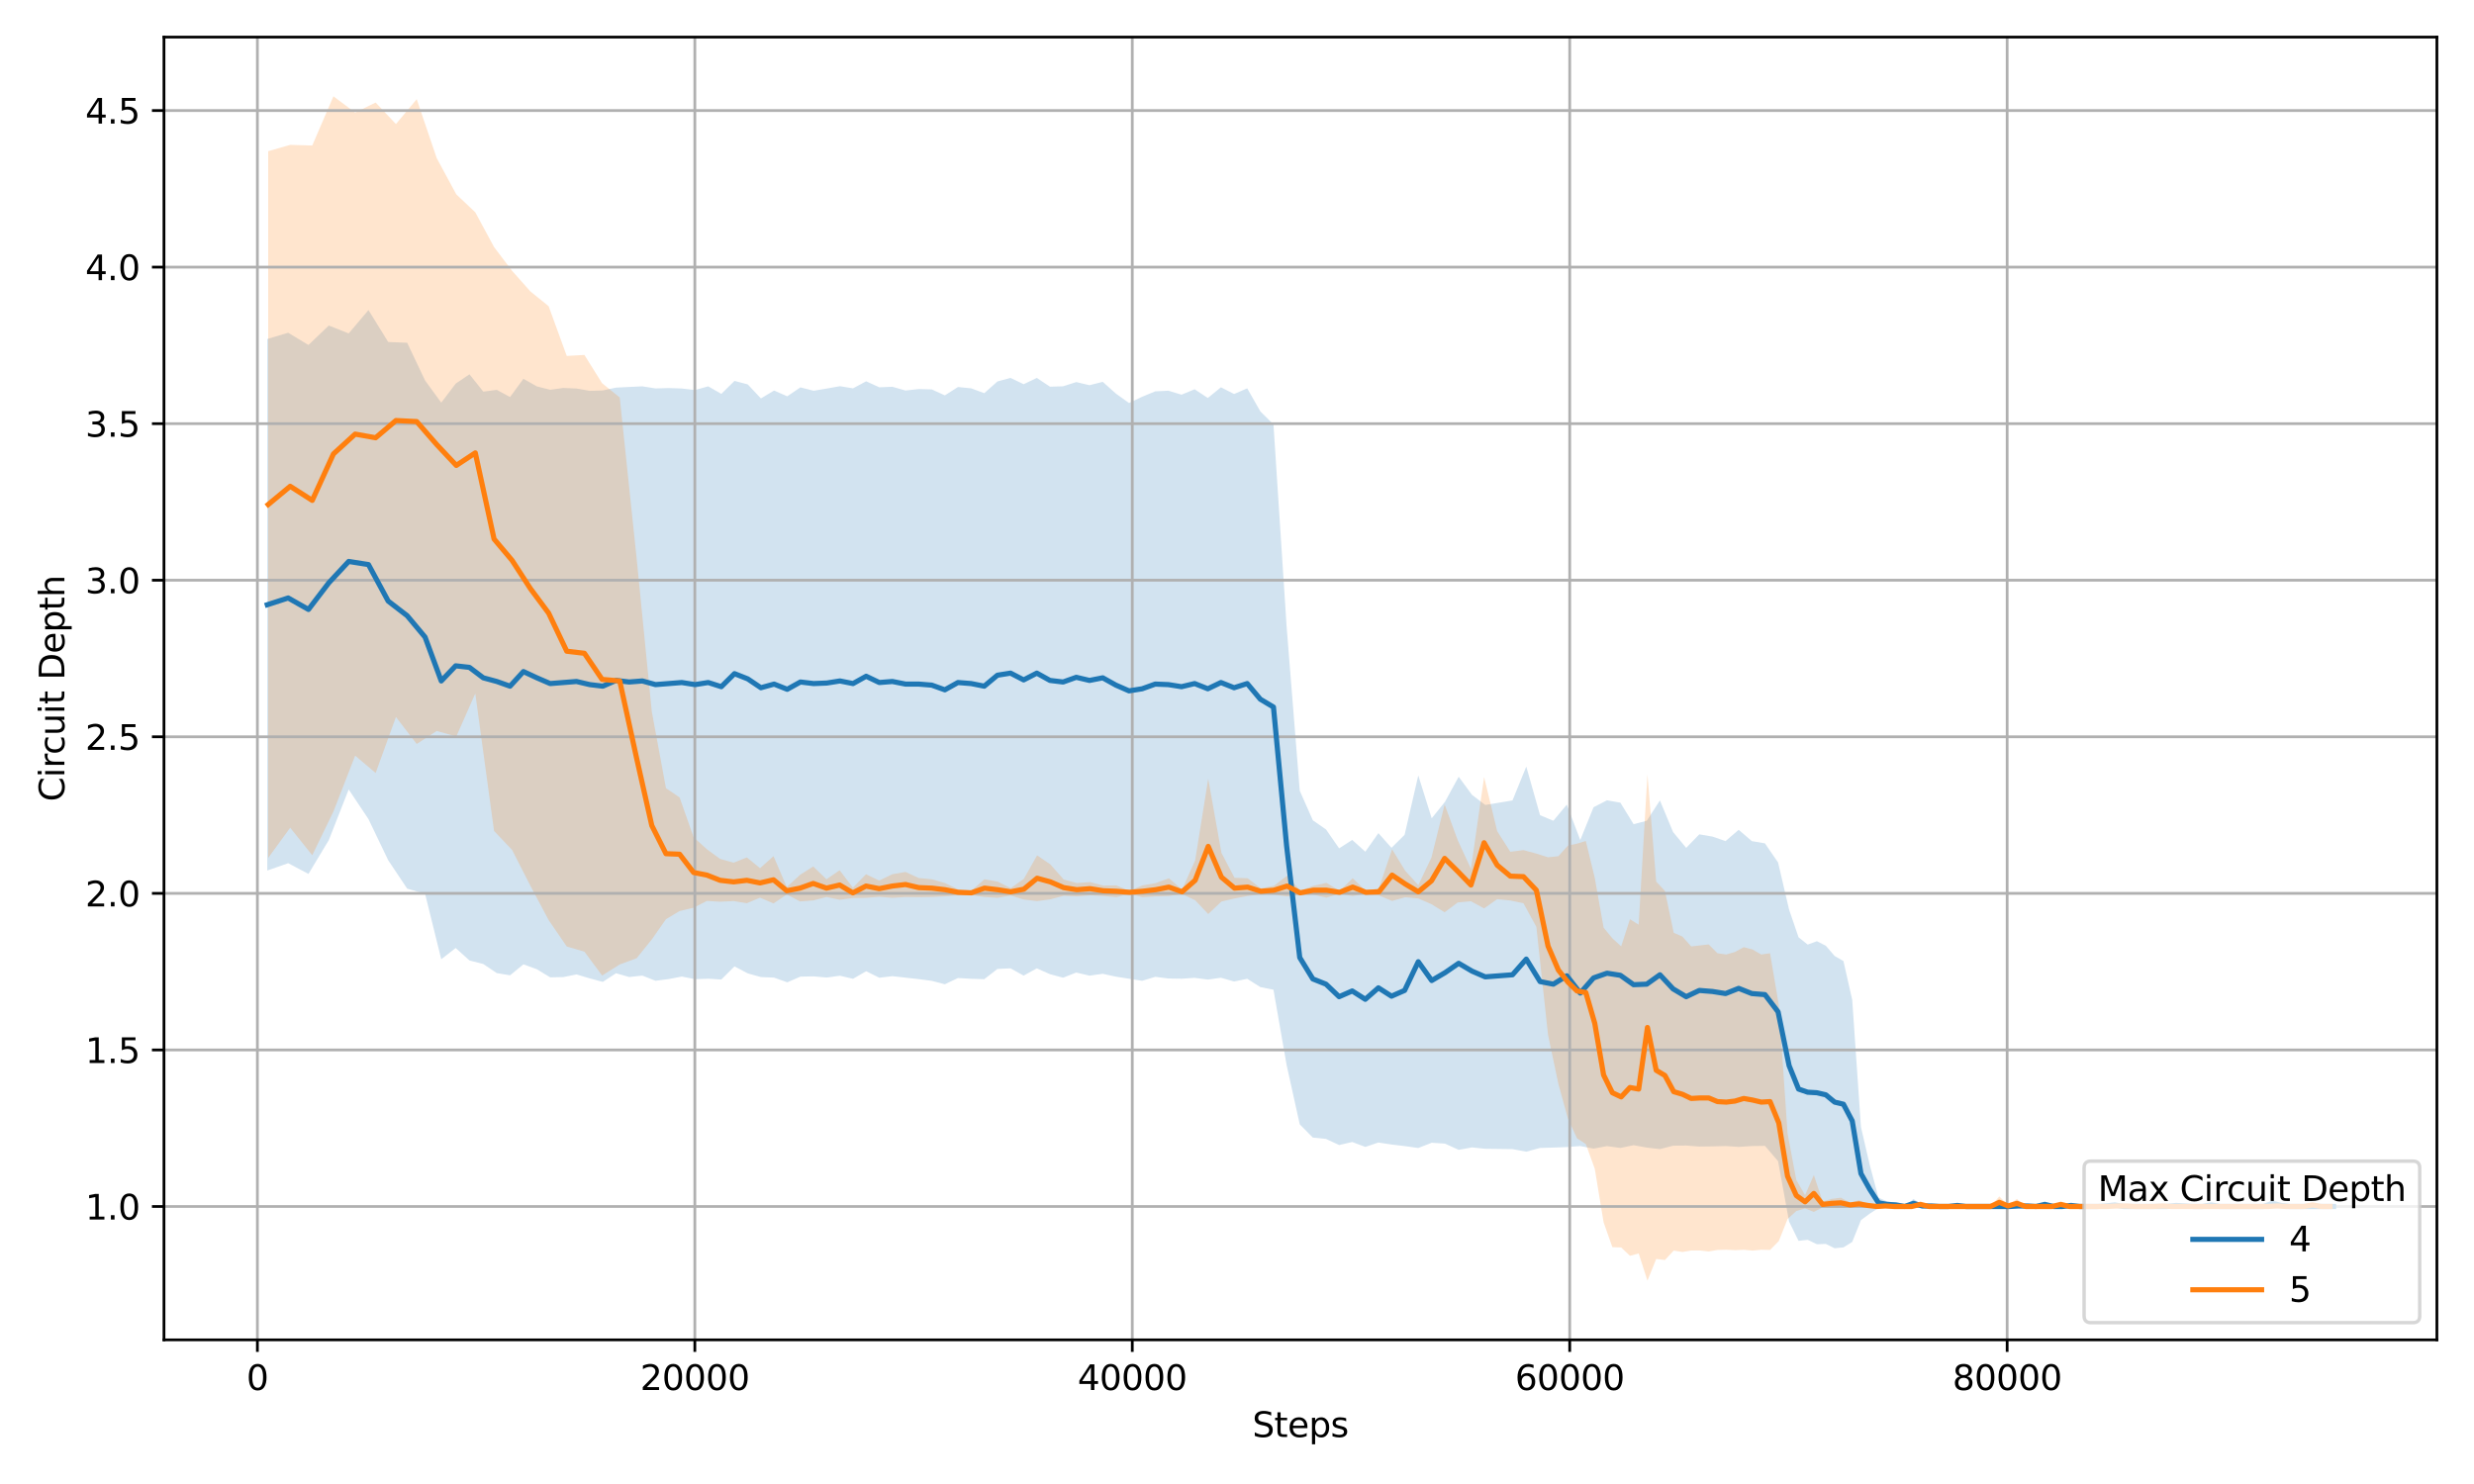 <?xml version="1.0" encoding="utf-8" standalone="no"?>
<!DOCTYPE svg PUBLIC "-//W3C//DTD SVG 1.1//EN"
  "http://www.w3.org/Graphics/SVG/1.1/DTD/svg11.dtd">
<svg xmlns:xlink="http://www.w3.org/1999/xlink" width="720pt" height="432pt" viewBox="0 0 720 432" xmlns="http://www.w3.org/2000/svg" version="1.1">
 <defs>
  <style type="text/css">*{stroke-linejoin: round; stroke-linecap: butt}</style>
 </defs>
 <g id="figure_1">
  <g id="patch_1">
   <path d="M 0 432 
L 720 432 
L 720 0 
L 0 0 
z
" style="fill: #ffffff"/>
  </g>
  <g id="axes_1">
   <g id="patch_2">
    <path d="M 47.72 390.04 
L 709.2 390.04 
L 709.2 10.8 
L 47.72 10.8 
z
" style="fill: #ffffff"/>
   </g>
   <g id="FillBetweenPolyCollection_1">
    <path d="M 77.787 98.684 
L 77.787 253.413 
L 83.866 251.281 
L 89.773 254.404 
L 95.687 244.572 
L 101.479 229.814 
L 107.233 238.44 
L 112.975 250.413 
L 118.5 258.693 
L 123.707 260.183 
L 128.417 279.24 
L 132.618 275.975 
L 136.628 279.596 
L 140.651 280.633 
L 144.579 283.272 
L 148.442 283.919 
L 152.332 280.72 
L 156.246 282.151 
L 160.116 284.511 
L 163.948 284.435 
L 167.774 283.663 
L 171.625 284.81 
L 175.438 285.834 
L 179.276 283.317 
L 183.108 284.417 
L 186.934 283.998 
L 190.778 285.512 
L 194.597 285.012 
L 198.423 284.278 
L 202.28 285.043 
L 206.106 284.904 
L 209.925 285.14 
L 213.757 281.323 
L 217.602 283.348 
L 221.446 284.427 
L 225.285 284.595 
L 229.11 285.957 
L 232.942 284.302 
L 236.774 284.228 
L 240.593 284.564 
L 244.438 284.037 
L 248.257 284.93 
L 252.076 282.727 
L 255.902 284.626 
L 259.708 284.17 
L 263.528 284.595 
L 267.353 285.025 
L 271.166 285.53 
L 274.979 286.525 
L 278.792 284.708 
L 282.63 284.93 
L 286.449 285.045 
L 290.275 282.07 
L 294.094 281.892 
L 297.913 284.006 
L 301.745 281.892 
L 305.571 283.589 
L 309.39 284.613 
L 313.222 283.107 
L 317.073 284.019 
L 320.93 283.479 
L 324.756 284.312 
L 328.575 284.909 
L 332.394 285.514 
L 336.213 284.362 
L 340.033 284.847 
L 343.852 284.906 
L 347.671 284.658 
L 351.509 285.16 
L 355.328 284.626 
L 359.154 285.716 
L 362.973 284.93 
L 366.792 287.34 
L 370.612 288.114 
L 374.443 310.049 
L 378.263 327.306 
L 382.076 331.158 
L 385.901 331.54 
L 389.72 333.329 
L 393.533 332.441 
L 397.34 333.874 
L 401.152 332.59 
L 404.965 333.177 
L 408.778 333.628 
L 412.756 334.188 
L 416.665 332.661 
L 420.541 332.92 
L 424.513 334.725 
L 428.39 334.017 
L 432.234 334.413 
L 436.238 334.463 
L 440.172 334.513 
L 444.188 335.259 
L 448.199 334.17 
L 452.069 334.065 
L 455.99 333.908 
L 459.898 333.622 
L 463.768 334.363 
L 467.683 333.641 
L 471.572 334.172 
L 475.417 333.371 
L 479.249 334.065 
L 483.081 334.513 
L 486.906 333.525 
L 490.725 333.468 
L 494.545 333.766 
L 498.364 333.717 
L 502.183 333.617 
L 506.002 333.866 
L 509.828 333.617 
L 513.647 333.567 
L 517.466 338.031 
L 520.674 355.594 
L 523.43 361.218 
L 526.091 360.916 
L 528.752 362.205 
L 531.355 362.106 
L 533.927 363.373 
L 536.486 363.122 
L 539.045 361.538 
L 541.591 355.182 
L 544.143 353.294 
L 546.689 351.658 
L 549.235 351.469 
L 551.782 351.406 
L 554.328 351.217 
L 556.88 351.595 
L 559.426 351.28 
L 561.972 351.28 
L 564.519 351.217 
L 567.065 351.217 
L 569.617 351.343 
L 572.163 351.217 
L 574.709 351.217 
L 577.256 351.217 
L 579.802 351.217 
L 582.348 351.217 
L 584.894 351.217 
L 587.44 351.28 
L 589.993 351.28 
L 592.545 351.217 
L 595.091 351.469 
L 597.637 351.217 
L 600.184 351.217 
L 602.73 351.343 
L 605.276 351.217 
L 607.822 351.217 
L 610.368 351.217 
L 612.914 351.28 
L 615.46 351.406 
L 618.006 351.217 
L 620.553 351.217 
L 623.099 351.217 
L 625.645 351.217 
L 628.191 351.217 
L 630.737 351.217 
L 633.29 351.343 
L 635.836 351.28 
L 638.382 351.217 
L 640.928 351.217 
L 643.474 351.406 
L 646.02 351.217 
L 648.566 351.217 
L 651.113 351.217 
L 653.659 351.217 
L 656.205 351.217 
L 658.751 351.217 
L 661.297 351.595 
L 663.856 351.343 
L 666.402 351.217 
L 668.948 351.217 
L 671.494 351.217 
L 674.04 351.217 
L 676.587 351.217 
L 679.133 351.217 
L 679.133 351.217 
L 679.133 351.217 
L 676.587 351.217 
L 674.04 351.217 
L 671.494 351.217 
L 668.948 351.217 
L 666.402 351.217 
L 663.856 350.484 
L 661.297 349.016 
L 658.751 351.217 
L 656.205 351.217 
L 653.659 351.217 
L 651.113 351.217 
L 648.566 351.217 
L 646.02 351.217 
L 643.474 350.117 
L 640.928 351.217 
L 638.382 351.217 
L 635.836 350.85 
L 633.29 350.484 
L 630.737 351.217 
L 628.191 351.217 
L 625.645 351.217 
L 623.099 351.217 
L 620.553 351.217 
L 618.006 351.217 
L 615.46 350.117 
L 612.914 350.85 
L 610.368 351.217 
L 607.822 351.217 
L 605.276 351.217 
L 602.73 350.484 
L 600.184 351.217 
L 597.637 351.217 
L 595.091 349.75 
L 592.545 351.217 
L 589.993 350.85 
L 587.44 350.85 
L 584.894 351.217 
L 582.348 351.217 
L 579.802 351.217 
L 577.256 351.217 
L 574.709 351.217 
L 572.163 351.217 
L 569.617 350.484 
L 567.065 351.217 
L 564.519 351.217 
L 561.972 350.85 
L 559.426 350.85 
L 556.88 349.016 
L 554.328 351.217 
L 551.782 350.117 
L 549.235 349.75 
L 546.689 348.65 
L 544.143 339.113 
L 541.591 328.11 
L 539.045 291.066 
L 536.486 279.758 
L 533.927 278.291 
L 531.355 275.305 
L 528.752 273.99 
L 526.091 274.975 
L 523.43 272.85 
L 520.674 264.801 
L 517.466 251.068 
L 513.647 245.504 
L 509.828 244.847 
L 506.002 241.56 
L 502.183 244.847 
L 498.364 243.532 
L 494.545 242.875 
L 490.725 246.819 
L 486.906 242.204 
L 483.081 233.013 
L 479.249 238.93 
L 475.417 239.928 
L 471.572 233.657 
L 467.683 232.973 
L 463.768 234.985 
L 459.898 244.538 
L 455.99 234.225 
L 452.069 238.93 
L 448.199 237.306 
L 444.188 223.151 
L 440.172 233.013 
L 436.238 233.67 
L 432.234 234.328 
L 428.39 231.381 
L 424.513 226.116 
L 420.541 233.39 
L 416.665 238.207 
L 412.756 225.742 
L 408.778 243.013 
L 404.965 246.806 
L 401.152 242.531 
L 397.34 247.933 
L 393.533 244.504 
L 389.72 246.958 
L 385.901 241.454 
L 382.076 238.798 
L 378.263 230.192 
L 374.443 182.426 
L 370.612 123.537 
L 366.792 119.754 
L 362.973 113.048 
L 359.154 114.693 
L 355.328 112.744 
L 351.509 115.856 
L 347.671 113.32 
L 343.852 114.895 
L 340.033 113.739 
L 336.213 113.92 
L 332.394 115.502 
L 328.575 117.323 
L 324.756 114.578 
L 320.93 111.157 
L 317.073 112.136 
L 313.222 111.225 
L 309.39 112.453 
L 305.571 112.566 
L 301.745 110.009 
L 297.913 111.845 
L 294.094 110.009 
L 290.275 111.047 
L 286.449 114.452 
L 282.63 113.048 
L 278.792 112.663 
L 274.979 115.099 
L 271.166 113.36 
L 267.353 113.257 
L 263.528 113.687 
L 259.708 112.592 
L 255.902 112.744 
L 252.076 110.997 
L 248.257 113.048 
L 244.438 112.422 
L 240.593 113.111 
L 236.774 113.75 
L 232.942 112.765 
L 229.11 115.363 
L 225.285 113.687 
L 221.446 115.982 
L 217.602 111.895 
L 213.757 110.882 
L 209.925 114.661 
L 206.106 112.466 
L 202.28 113.543 
L 198.423 113.092 
L 194.597 112.966 
L 190.778 113.074 
L 186.934 112.461 
L 183.108 112.649 
L 179.276 112.838 
L 175.438 113.663 
L 171.625 113.776 
L 167.774 113.1 
L 163.948 112.935 
L 160.116 113.467 
L 156.246 112.485 
L 152.332 110.269 
L 148.442 115.579 
L 144.579 113.491 
L 140.651 114.002 
L 136.628 108.962 
L 132.618 111.672 
L 128.417 117.218 
L 123.707 110.752 
L 118.5 99.784 
L 112.975 99.557 
L 107.233 90.26 
L 101.479 97.063 
L 95.687 94.763 
L 89.773 100.428 
L 83.866 96.865 
L 77.787 98.684 
z
" clip-path="url(#p0364a51e15)" style="fill: #1f77b4; fill-opacity: 0.2"/>
   </g>
   <g id="FillBetweenPolyCollection_2">
    <path d="M 78.048 44.01 
L 78.048 249.747 
L 84.452 240.951 
L 90.874 248.965 
L 97.036 236.246 
L 103.363 219.974 
L 109.321 225.015 
L 115.228 208.724 
L 121.275 216.573 
L 127.093 212.789 
L 132.796 214.388 
L 138.322 201.877 
L 143.783 241.892 
L 149.034 247.427 
L 154.356 257.842 
L 159.665 267.831 
L 164.941 275.528 
L 170.078 277.032 
L 175.228 283.979 
L 180.358 280.757 
L 185.272 278.95 
L 189.69 273.481 
L 193.815 267.581 
L 197.78 265.212 
L 201.86 264.241 
L 205.73 262.265 
L 209.581 262.495 
L 213.509 262.306 
L 217.353 262.925 
L 221.192 261.321 
L 225.119 262.988 
L 228.977 260.377 
L 232.828 262.411 
L 236.672 262.118 
L 240.523 261.122 
L 244.362 261.929 
L 248.206 261.415 
L 252.038 261.373 
L 255.857 261.059 
L 259.689 261.373 
L 263.528 261.132 
L 267.372 261.184 
L 271.191 261.122 
L 275.023 260.933 
L 278.849 260.618 
L 282.681 260.555 
L 286.5 261.122 
L 290.326 261.362 
L 294.145 260.681 
L 297.964 261.855 
L 301.828 262.317 
L 305.698 261.801 
L 309.562 260.755 
L 313.387 260.933 
L 317.232 260.629 
L 321.057 260.807 
L 324.87 261.174 
L 328.709 260.188 
L 332.528 261.174 
L 336.341 260.933 
L 340.185 260.818 
L 344.004 260.251 
L 347.824 262.065 
L 351.624 266.08 
L 355.468 262.443 
L 359.281 261.551 
L 363.1 260.818 
L 366.92 260.314 
L 370.739 260.44 
L 374.571 260.944 
L 378.396 260.555 
L 382.209 260.44 
L 386.035 261.3 
L 389.854 260.188 
L 393.68 260.818 
L 397.499 260.188 
L 401.312 260.681 
L 405.131 262.265 
L 408.944 261.195 
L 412.763 261.54 
L 416.595 263.216 
L 420.427 265.568 
L 424.265 262.706 
L 428.084 262.359 
L 431.91 264.448 
L 435.729 261.742 
L 439.548 262.139 
L 443.367 262.936 
L 447.123 269.818 
L 450.522 301.252 
L 453.533 315.545 
L 456.308 325.624 
L 458.937 331.353 
L 461.515 333.041 
L 464.118 340.218 
L 466.69 355.827 
L 469.242 363.056 
L 471.808 363.143 
L 474.354 365.565 
L 476.9 364.889 
L 479.452 372.802 
L 481.998 366.491 
L 484.545 366.797 
L 487.097 364.05 
L 489.643 364.456 
L 492.189 364.029 
L 494.735 364.015 
L 497.282 364.306 
L 499.828 363.866 
L 502.374 363.803 
L 504.926 363.929 
L 507.479 363.814 
L 510.025 364.055 
L 512.578 363.803 
L 515.13 363.866 
L 517.676 361.286 
L 520.229 354.867 
L 522.775 352.539 
L 525.321 351.783 
L 527.88 352.79 
L 530.432 351.469 
L 533.036 351.595 
L 535.747 351.658 
L 538.427 351.406 
L 541.011 351.532 
L 543.589 351.343 
L 546.142 351.217 
L 548.701 351.28 
L 551.247 351.217 
L 553.793 351.217 
L 556.346 351.217 
L 558.892 351.469 
L 561.438 351.217 
L 563.984 351.217 
L 566.536 351.217 
L 569.102 351.217 
L 571.654 351.217 
L 574.207 351.217 
L 576.753 351.217 
L 579.305 351.217 
L 581.858 351.721 
L 584.41 351.28 
L 586.963 351.595 
L 589.522 351.217 
L 592.074 351.217 
L 594.652 351.217 
L 597.198 351.217 
L 599.751 351.469 
L 602.297 351.217 
L 604.843 351.217 
L 607.523 351.217 
L 610.196 351.217 
L 613.182 351.217 
L 616.033 351.28 
L 618.713 351.28 
L 621.367 351.217 
L 623.958 351.217 
L 626.651 351.217 
L 629.381 351.28 
L 631.985 351.217 
L 634.563 351.217 
L 637.134 351.217 
L 639.7 351.217 
L 642.252 351.217 
L 644.798 351.217 
L 647.376 351.217 
L 649.941 351.217 
L 652.494 351.217 
L 655.065 351.217 
L 657.612 351.217 
L 660.158 351.217 
L 662.748 351.28 
L 665.307 351.217 
L 667.853 351.217 
L 670.444 351.217 
L 672.997 351.406 
L 675.549 351.217 
L 678.095 351.217 
L 678.095 351.217 
L 678.095 351.217 
L 675.549 351.217 
L 672.997 350.117 
L 670.444 351.217 
L 667.853 351.217 
L 665.307 351.217 
L 662.748 350.85 
L 660.158 351.217 
L 657.612 351.217 
L 655.065 351.217 
L 652.494 351.217 
L 649.941 351.217 
L 647.376 351.217 
L 644.798 351.217 
L 642.252 351.217 
L 639.7 351.217 
L 637.134 351.217 
L 634.563 351.217 
L 631.985 351.217 
L 629.381 350.85 
L 626.651 351.217 
L 623.958 351.217 
L 621.367 351.217 
L 618.713 350.85 
L 616.033 350.85 
L 613.182 351.217 
L 610.196 351.217 
L 607.523 351.217 
L 604.843 351.217 
L 602.297 351.217 
L 599.751 349.75 
L 597.198 351.217 
L 594.652 351.217 
L 592.074 351.217 
L 589.522 351.217 
L 586.963 349.016 
L 584.41 350.85 
L 581.858 348.283 
L 579.305 351.217 
L 576.753 351.217 
L 574.207 351.217 
L 571.654 351.217 
L 569.102 351.217 
L 566.536 351.217 
L 563.984 351.217 
L 561.438 351.217 
L 558.892 349.75 
L 556.346 351.217 
L 553.793 351.217 
L 551.247 351.217 
L 548.701 350.85 
L 546.142 351.217 
L 543.589 350.484 
L 541.011 349.383 
L 538.427 350.117 
L 535.747 348.65 
L 533.036 349.016 
L 530.432 349.75 
L 527.88 342.048 
L 525.321 347.916 
L 522.775 343.515 
L 520.229 329.944 
L 517.676 292.533 
L 515.13 277.495 
L 512.578 277.862 
L 510.025 276.394 
L 507.479 275.724 
L 504.926 277.128 
L 502.374 277.862 
L 499.828 277.495 
L 497.282 274.927 
L 494.735 275.218 
L 492.189 275.509 
L 489.643 272.651 
L 487.097 271.538 
L 484.545 259.371 
L 481.998 256.639 
L 479.452 225.412 
L 476.9 269.179 
L 474.354 267.592 
L 471.808 275.483 
L 469.242 273.139 
L 466.69 270.038 
L 464.118 255.566 
L 461.515 244.816 
L 458.937 245.591 
L 456.308 246.155 
L 453.533 249.245 
L 450.522 249.562 
L 447.123 248.484 
L 443.367 247.466 
L 439.548 247.959 
L 435.729 241.975 
L 431.91 226.204 
L 428.084 252.905 
L 424.265 244.658 
L 420.427 234.199 
L 416.595 249.617 
L 412.763 257.673 
L 408.944 253.461 
L 405.131 247.225 
L 401.312 258.533 
L 397.499 259.329 
L 393.68 255.661 
L 389.854 259.329 
L 386.035 257.002 
L 382.209 257.862 
L 378.396 259.266 
L 374.571 254.928 
L 370.739 257.862 
L 366.92 258.595 
L 363.1 255.661 
L 359.281 255.535 
L 355.468 248.263 
L 351.624 226.699 
L 347.824 250.463 
L 344.004 258.962 
L 340.185 255.661 
L 336.341 257.065 
L 332.528 257.736 
L 328.709 259.329 
L 324.87 257.736 
L 321.057 257.799 
L 317.232 256.762 
L 313.387 257.065 
L 309.562 256.028 
L 305.698 251.64 
L 301.828 248.996 
L 297.964 255.839 
L 294.145 258.533 
L 290.326 256.636 
L 286.5 255.965 
L 282.681 259.266 
L 278.849 258.899 
L 275.023 257.065 
L 271.191 255.965 
L 267.372 255.598 
L 263.528 253.827 
L 259.689 254.498 
L 255.857 256.332 
L 252.038 254.498 
L 248.206 258.407 
L 244.362 253.335 
L 240.523 255.965 
L 236.672 252.234 
L 232.828 254.676 
L 228.977 258.229 
L 225.119 249.237 
L 221.192 252.727 
L 217.353 249.604 
L 213.509 251.134 
L 209.581 250.034 
L 205.73 247.225 
L 201.86 243.73 
L 197.78 232.125 
L 193.815 229.452 
L 189.69 207.144 
L 185.272 162.479 
L 180.358 115.702 
L 175.228 111.568 
L 170.078 103.322 
L 164.941 103.612 
L 159.665 89.128 
L 154.356 84.836 
L 149.034 78.843 
L 143.783 71.92 
L 138.322 61.8 
L 132.796 56.582 
L 127.093 46.026 
L 121.275 28.873 
L 115.228 36.114 
L 109.321 29.85 
L 103.363 32.764 
L 97.036 28.038 
L 90.874 42.362 
L 84.452 42.172 
L 78.048 44.01 
z
" clip-path="url(#p0364a51e15)" style="fill: #ff7f0e; fill-opacity: 0.2"/>
   </g>
   <g id="matplotlib.axis_1">
    <g id="xtick_1">
     <g id="line2d_1">
      <path d="M 74.91 390.04 
L 74.91 10.8 
" clip-path="url(#p0364a51e15)" style="fill: none; stroke: #b0b0b0; stroke-width: 0.8; stroke-linecap: square"/>
     </g>
     <g id="line2d_2">
      <defs>
       <path id="m4ff953cefc" d="M 0 0 
L 0 3.5 
" style="stroke: #000000; stroke-width: 0.8"/>
      </defs>
      <g>
       <use xlink:href="#m4ff953cefc" x="74.91" y="390.04" style="stroke: #000000; stroke-width: 0.8"/>
      </g>
     </g>
     <g id="text_1">
      <!-- 0 -->
      <g transform="translate(71.729 404.638) scale(0.1 -0.1)">
       <defs>
        <path id="DejaVuSans-30" d="M 2034 4250 
Q 1547 4250 1301 3770 
Q 1056 3291 1056 2328 
Q 1056 1369 1301 889 
Q 1547 409 2034 409 
Q 2525 409 2770 889 
Q 3016 1369 3016 2328 
Q 3016 3291 2770 3770 
Q 2525 4250 2034 4250 
z
M 2034 4750 
Q 2819 4750 3233 4129 
Q 3647 3509 3647 2328 
Q 3647 1150 3233 529 
Q 2819 -91 2034 -91 
Q 1250 -91 836 529 
Q 422 1150 422 2328 
Q 422 3509 836 4129 
Q 1250 4750 2034 4750 
z
" transform="scale(0.016)"/>
       </defs>
       <use xlink:href="#DejaVuSans-30"/>
      </g>
     </g>
    </g>
    <g id="xtick_2">
     <g id="line2d_3">
      <path d="M 202.217 390.04 
L 202.217 10.8 
" clip-path="url(#p0364a51e15)" style="fill: none; stroke: #b0b0b0; stroke-width: 0.8; stroke-linecap: square"/>
     </g>
     <g id="line2d_4">
      <g>
       <use xlink:href="#m4ff953cefc" x="202.217" y="390.04" style="stroke: #000000; stroke-width: 0.8"/>
      </g>
     </g>
     <g id="text_2">
      <!-- 20000 -->
      <g transform="translate(186.31 404.638) scale(0.1 -0.1)">
       <defs>
        <path id="DejaVuSans-32" d="M 1228 531 
L 3431 531 
L 3431 0 
L 469 0 
L 469 531 
Q 828 903 1448 1529 
Q 2069 2156 2228 2338 
Q 2531 2678 2651 2914 
Q 2772 3150 2772 3378 
Q 2772 3750 2511 3984 
Q 2250 4219 1831 4219 
Q 1534 4219 1204 4116 
Q 875 4013 500 3803 
L 500 4441 
Q 881 4594 1212 4672 
Q 1544 4750 1819 4750 
Q 2544 4750 2975 4387 
Q 3406 4025 3406 3419 
Q 3406 3131 3298 2873 
Q 3191 2616 2906 2266 
Q 2828 2175 2409 1742 
Q 1991 1309 1228 531 
z
" transform="scale(0.016)"/>
       </defs>
       <use xlink:href="#DejaVuSans-32"/>
       <use xlink:href="#DejaVuSans-30" transform="translate(63.623 0)"/>
       <use xlink:href="#DejaVuSans-30" transform="translate(127.246 0)"/>
       <use xlink:href="#DejaVuSans-30" transform="translate(190.869 0)"/>
       <use xlink:href="#DejaVuSans-30" transform="translate(254.492 0)"/>
      </g>
     </g>
    </g>
    <g id="xtick_3">
     <g id="line2d_5">
      <path d="M 329.523 390.04 
L 329.523 10.8 
" clip-path="url(#p0364a51e15)" style="fill: none; stroke: #b0b0b0; stroke-width: 0.8; stroke-linecap: square"/>
     </g>
     <g id="line2d_6">
      <g>
       <use xlink:href="#m4ff953cefc" x="329.523" y="390.04" style="stroke: #000000; stroke-width: 0.8"/>
      </g>
     </g>
     <g id="text_3">
      <!-- 40000 -->
      <g transform="translate(313.617 404.638) scale(0.1 -0.1)">
       <defs>
        <path id="DejaVuSans-34" d="M 2419 4116 
L 825 1625 
L 2419 1625 
L 2419 4116 
z
M 2253 4666 
L 3047 4666 
L 3047 1625 
L 3713 1625 
L 3713 1100 
L 3047 1100 
L 3047 0 
L 2419 0 
L 2419 1100 
L 313 1100 
L 313 1709 
L 2253 4666 
z
" transform="scale(0.016)"/>
       </defs>
       <use xlink:href="#DejaVuSans-34"/>
       <use xlink:href="#DejaVuSans-30" transform="translate(63.623 0)"/>
       <use xlink:href="#DejaVuSans-30" transform="translate(127.246 0)"/>
       <use xlink:href="#DejaVuSans-30" transform="translate(190.869 0)"/>
       <use xlink:href="#DejaVuSans-30" transform="translate(254.492 0)"/>
      </g>
     </g>
    </g>
    <g id="xtick_4">
     <g id="line2d_7">
      <path d="M 456.83 390.04 
L 456.83 10.8 
" clip-path="url(#p0364a51e15)" style="fill: none; stroke: #b0b0b0; stroke-width: 0.8; stroke-linecap: square"/>
     </g>
     <g id="line2d_8">
      <g>
       <use xlink:href="#m4ff953cefc" x="456.83" y="390.04" style="stroke: #000000; stroke-width: 0.8"/>
      </g>
     </g>
     <g id="text_4">
      <!-- 60000 -->
      <g transform="translate(440.924 404.638) scale(0.1 -0.1)">
       <defs>
        <path id="DejaVuSans-36" d="M 2113 2584 
Q 1688 2584 1439 2293 
Q 1191 2003 1191 1497 
Q 1191 994 1439 701 
Q 1688 409 2113 409 
Q 2538 409 2786 701 
Q 3034 994 3034 1497 
Q 3034 2003 2786 2293 
Q 2538 2584 2113 2584 
z
M 3366 4563 
L 3366 3988 
Q 3128 4100 2886 4159 
Q 2644 4219 2406 4219 
Q 1781 4219 1451 3797 
Q 1122 3375 1075 2522 
Q 1259 2794 1537 2939 
Q 1816 3084 2150 3084 
Q 2853 3084 3261 2657 
Q 3669 2231 3669 1497 
Q 3669 778 3244 343 
Q 2819 -91 2113 -91 
Q 1303 -91 875 529 
Q 447 1150 447 2328 
Q 447 3434 972 4092 
Q 1497 4750 2381 4750 
Q 2619 4750 2861 4703 
Q 3103 4656 3366 4563 
z
" transform="scale(0.016)"/>
       </defs>
       <use xlink:href="#DejaVuSans-36"/>
       <use xlink:href="#DejaVuSans-30" transform="translate(63.623 0)"/>
       <use xlink:href="#DejaVuSans-30" transform="translate(127.246 0)"/>
       <use xlink:href="#DejaVuSans-30" transform="translate(190.869 0)"/>
       <use xlink:href="#DejaVuSans-30" transform="translate(254.492 0)"/>
      </g>
     </g>
    </g>
    <g id="xtick_5">
     <g id="line2d_9">
      <path d="M 584.137 390.04 
L 584.137 10.8 
" clip-path="url(#p0364a51e15)" style="fill: none; stroke: #b0b0b0; stroke-width: 0.8; stroke-linecap: square"/>
     </g>
     <g id="line2d_10">
      <g>
       <use xlink:href="#m4ff953cefc" x="584.137" y="390.04" style="stroke: #000000; stroke-width: 0.8"/>
      </g>
     </g>
     <g id="text_5">
      <!-- 80000 -->
      <g transform="translate(568.23 404.638) scale(0.1 -0.1)">
       <defs>
        <path id="DejaVuSans-38" d="M 2034 2216 
Q 1584 2216 1326 1975 
Q 1069 1734 1069 1313 
Q 1069 891 1326 650 
Q 1584 409 2034 409 
Q 2484 409 2743 651 
Q 3003 894 3003 1313 
Q 3003 1734 2745 1975 
Q 2488 2216 2034 2216 
z
M 1403 2484 
Q 997 2584 770 2862 
Q 544 3141 544 3541 
Q 544 4100 942 4425 
Q 1341 4750 2034 4750 
Q 2731 4750 3128 4425 
Q 3525 4100 3525 3541 
Q 3525 3141 3298 2862 
Q 3072 2584 2669 2484 
Q 3125 2378 3379 2068 
Q 3634 1759 3634 1313 
Q 3634 634 3220 271 
Q 2806 -91 2034 -91 
Q 1263 -91 848 271 
Q 434 634 434 1313 
Q 434 1759 690 2068 
Q 947 2378 1403 2484 
z
M 1172 3481 
Q 1172 3119 1398 2916 
Q 1625 2713 2034 2713 
Q 2441 2713 2670 2916 
Q 2900 3119 2900 3481 
Q 2900 3844 2670 4047 
Q 2441 4250 2034 4250 
Q 1625 4250 1398 4047 
Q 1172 3844 1172 3481 
z
" transform="scale(0.016)"/>
       </defs>
       <use xlink:href="#DejaVuSans-38"/>
       <use xlink:href="#DejaVuSans-30" transform="translate(63.623 0)"/>
       <use xlink:href="#DejaVuSans-30" transform="translate(127.246 0)"/>
       <use xlink:href="#DejaVuSans-30" transform="translate(190.869 0)"/>
       <use xlink:href="#DejaVuSans-30" transform="translate(254.492 0)"/>
      </g>
     </g>
    </g>
    <g id="text_6">
     <!-- Steps -->
     <g transform="translate(364.47 418.317) scale(0.1 -0.1)">
      <defs>
       <path id="DejaVuSans-53" d="M 3425 4513 
L 3425 3897 
Q 3066 4069 2747 4153 
Q 2428 4238 2131 4238 
Q 1616 4238 1336 4038 
Q 1056 3838 1056 3469 
Q 1056 3159 1242 3001 
Q 1428 2844 1947 2747 
L 2328 2669 
Q 3034 2534 3370 2195 
Q 3706 1856 3706 1288 
Q 3706 609 3251 259 
Q 2797 -91 1919 -91 
Q 1588 -91 1214 -16 
Q 841 59 441 206 
L 441 856 
Q 825 641 1194 531 
Q 1563 422 1919 422 
Q 2459 422 2753 634 
Q 3047 847 3047 1241 
Q 3047 1584 2836 1778 
Q 2625 1972 2144 2069 
L 1759 2144 
Q 1053 2284 737 2584 
Q 422 2884 422 3419 
Q 422 4038 858 4394 
Q 1294 4750 2059 4750 
Q 2388 4750 2728 4690 
Q 3069 4631 3425 4513 
z
" transform="scale(0.016)"/>
       <path id="DejaVuSans-74" d="M 1172 4494 
L 1172 3500 
L 2356 3500 
L 2356 3053 
L 1172 3053 
L 1172 1153 
Q 1172 725 1289 603 
Q 1406 481 1766 481 
L 2356 481 
L 2356 0 
L 1766 0 
Q 1100 0 847 248 
Q 594 497 594 1153 
L 594 3053 
L 172 3053 
L 172 3500 
L 594 3500 
L 594 4494 
L 1172 4494 
z
" transform="scale(0.016)"/>
       <path id="DejaVuSans-65" d="M 3597 1894 
L 3597 1613 
L 953 1613 
Q 991 1019 1311 708 
Q 1631 397 2203 397 
Q 2534 397 2845 478 
Q 3156 559 3463 722 
L 3463 178 
Q 3153 47 2828 -22 
Q 2503 -91 2169 -91 
Q 1331 -91 842 396 
Q 353 884 353 1716 
Q 353 2575 817 3079 
Q 1281 3584 2069 3584 
Q 2775 3584 3186 3129 
Q 3597 2675 3597 1894 
z
M 3022 2063 
Q 3016 2534 2758 2815 
Q 2500 3097 2075 3097 
Q 1594 3097 1305 2825 
Q 1016 2553 972 2059 
L 3022 2063 
z
" transform="scale(0.016)"/>
       <path id="DejaVuSans-70" d="M 1159 525 
L 1159 -1331 
L 581 -1331 
L 581 3500 
L 1159 3500 
L 1159 2969 
Q 1341 3281 1617 3432 
Q 1894 3584 2278 3584 
Q 2916 3584 3314 3078 
Q 3713 2572 3713 1747 
Q 3713 922 3314 415 
Q 2916 -91 2278 -91 
Q 1894 -91 1617 61 
Q 1341 213 1159 525 
z
M 3116 1747 
Q 3116 2381 2855 2742 
Q 2594 3103 2138 3103 
Q 1681 3103 1420 2742 
Q 1159 2381 1159 1747 
Q 1159 1113 1420 752 
Q 1681 391 2138 391 
Q 2594 391 2855 752 
Q 3116 1113 3116 1747 
z
" transform="scale(0.016)"/>
       <path id="DejaVuSans-73" d="M 2834 3397 
L 2834 2853 
Q 2591 2978 2328 3040 
Q 2066 3103 1784 3103 
Q 1356 3103 1142 2972 
Q 928 2841 928 2578 
Q 928 2378 1081 2264 
Q 1234 2150 1697 2047 
L 1894 2003 
Q 2506 1872 2764 1633 
Q 3022 1394 3022 966 
Q 3022 478 2636 193 
Q 2250 -91 1575 -91 
Q 1294 -91 989 -36 
Q 684 19 347 128 
L 347 722 
Q 666 556 975 473 
Q 1284 391 1588 391 
Q 1994 391 2212 530 
Q 2431 669 2431 922 
Q 2431 1156 2273 1281 
Q 2116 1406 1581 1522 
L 1381 1569 
Q 847 1681 609 1914 
Q 372 2147 372 2553 
Q 372 3047 722 3315 
Q 1072 3584 1716 3584 
Q 2034 3584 2315 3537 
Q 2597 3491 2834 3397 
z
" transform="scale(0.016)"/>
      </defs>
      <use xlink:href="#DejaVuSans-53"/>
      <use xlink:href="#DejaVuSans-74" transform="translate(63.477 0)"/>
      <use xlink:href="#DejaVuSans-65" transform="translate(102.686 0)"/>
      <use xlink:href="#DejaVuSans-70" transform="translate(164.209 0)"/>
      <use xlink:href="#DejaVuSans-73" transform="translate(227.686 0)"/>
     </g>
    </g>
   </g>
   <g id="matplotlib.axis_2">
    <g id="ytick_1">
     <g id="line2d_11">
      <path d="M 47.72 351.217 
L 709.2 351.217 
" clip-path="url(#p0364a51e15)" style="fill: none; stroke: #b0b0b0; stroke-width: 0.8; stroke-linecap: square"/>
     </g>
     <g id="line2d_12">
      <defs>
       <path id="m786fbd78ce" d="M 0 0 
L -3.5 0 
" style="stroke: #000000; stroke-width: 0.8"/>
      </defs>
      <g>
       <use xlink:href="#m786fbd78ce" x="47.72" y="351.217" style="stroke: #000000; stroke-width: 0.8"/>
      </g>
     </g>
     <g id="text_7">
      <!-- 1.0 -->
      <g transform="translate(24.817 355.016) scale(0.1 -0.1)">
       <defs>
        <path id="DejaVuSans-31" d="M 794 531 
L 1825 531 
L 1825 4091 
L 703 3866 
L 703 4441 
L 1819 4666 
L 2450 4666 
L 2450 531 
L 3481 531 
L 3481 0 
L 794 0 
L 794 531 
z
" transform="scale(0.016)"/>
        <path id="DejaVuSans-2e" d="M 684 794 
L 1344 794 
L 1344 0 
L 684 0 
L 684 794 
z
" transform="scale(0.016)"/>
       </defs>
       <use xlink:href="#DejaVuSans-31"/>
       <use xlink:href="#DejaVuSans-2e" transform="translate(63.623 0)"/>
       <use xlink:href="#DejaVuSans-30" transform="translate(95.41 0)"/>
      </g>
     </g>
    </g>
    <g id="ytick_2">
     <g id="line2d_13">
      <path d="M 47.72 305.64 
L 709.2 305.64 
" clip-path="url(#p0364a51e15)" style="fill: none; stroke: #b0b0b0; stroke-width: 0.8; stroke-linecap: square"/>
     </g>
     <g id="line2d_14">
      <g>
       <use xlink:href="#m786fbd78ce" x="47.72" y="305.64" style="stroke: #000000; stroke-width: 0.8"/>
      </g>
     </g>
     <g id="text_8">
      <!-- 1.5 -->
      <g transform="translate(24.817 309.439) scale(0.1 -0.1)">
       <defs>
        <path id="DejaVuSans-35" d="M 691 4666 
L 3169 4666 
L 3169 4134 
L 1269 4134 
L 1269 2991 
Q 1406 3038 1543 3061 
Q 1681 3084 1819 3084 
Q 2600 3084 3056 2656 
Q 3513 2228 3513 1497 
Q 3513 744 3044 326 
Q 2575 -91 1722 -91 
Q 1428 -91 1123 -41 
Q 819 9 494 109 
L 494 744 
Q 775 591 1075 516 
Q 1375 441 1709 441 
Q 2250 441 2565 725 
Q 2881 1009 2881 1497 
Q 2881 1984 2565 2268 
Q 2250 2553 1709 2553 
Q 1456 2553 1204 2497 
Q 953 2441 691 2322 
L 691 4666 
z
" transform="scale(0.016)"/>
       </defs>
       <use xlink:href="#DejaVuSans-31"/>
       <use xlink:href="#DejaVuSans-2e" transform="translate(63.623 0)"/>
       <use xlink:href="#DejaVuSans-35" transform="translate(95.41 0)"/>
      </g>
     </g>
    </g>
    <g id="ytick_3">
     <g id="line2d_15">
      <path d="M 47.72 260.063 
L 709.2 260.063 
" clip-path="url(#p0364a51e15)" style="fill: none; stroke: #b0b0b0; stroke-width: 0.8; stroke-linecap: square"/>
     </g>
     <g id="line2d_16">
      <g>
       <use xlink:href="#m786fbd78ce" x="47.72" y="260.063" style="stroke: #000000; stroke-width: 0.8"/>
      </g>
     </g>
     <g id="text_9">
      <!-- 2.0 -->
      <g transform="translate(24.817 263.862) scale(0.1 -0.1)">
       <use xlink:href="#DejaVuSans-32"/>
       <use xlink:href="#DejaVuSans-2e" transform="translate(63.623 0)"/>
       <use xlink:href="#DejaVuSans-30" transform="translate(95.41 0)"/>
      </g>
     </g>
    </g>
    <g id="ytick_4">
     <g id="line2d_17">
      <path d="M 47.72 214.485 
L 709.2 214.485 
" clip-path="url(#p0364a51e15)" style="fill: none; stroke: #b0b0b0; stroke-width: 0.8; stroke-linecap: square"/>
     </g>
     <g id="line2d_18">
      <g>
       <use xlink:href="#m786fbd78ce" x="47.72" y="214.485" style="stroke: #000000; stroke-width: 0.8"/>
      </g>
     </g>
     <g id="text_10">
      <!-- 2.5 -->
      <g transform="translate(24.817 218.284) scale(0.1 -0.1)">
       <use xlink:href="#DejaVuSans-32"/>
       <use xlink:href="#DejaVuSans-2e" transform="translate(63.623 0)"/>
       <use xlink:href="#DejaVuSans-35" transform="translate(95.41 0)"/>
      </g>
     </g>
    </g>
    <g id="ytick_5">
     <g id="line2d_19">
      <path d="M 47.72 168.908 
L 709.2 168.908 
" clip-path="url(#p0364a51e15)" style="fill: none; stroke: #b0b0b0; stroke-width: 0.8; stroke-linecap: square"/>
     </g>
     <g id="line2d_20">
      <g>
       <use xlink:href="#m786fbd78ce" x="47.72" y="168.908" style="stroke: #000000; stroke-width: 0.8"/>
      </g>
     </g>
     <g id="text_11">
      <!-- 3.0 -->
      <g transform="translate(24.817 172.707) scale(0.1 -0.1)">
       <defs>
        <path id="DejaVuSans-33" d="M 2597 2516 
Q 3050 2419 3304 2112 
Q 3559 1806 3559 1356 
Q 3559 666 3084 287 
Q 2609 -91 1734 -91 
Q 1441 -91 1130 -33 
Q 819 25 488 141 
L 488 750 
Q 750 597 1062 519 
Q 1375 441 1716 441 
Q 2309 441 2620 675 
Q 2931 909 2931 1356 
Q 2931 1769 2642 2001 
Q 2353 2234 1838 2234 
L 1294 2234 
L 1294 2753 
L 1863 2753 
Q 2328 2753 2575 2939 
Q 2822 3125 2822 3475 
Q 2822 3834 2567 4026 
Q 2313 4219 1838 4219 
Q 1578 4219 1281 4162 
Q 984 4106 628 3988 
L 628 4550 
Q 988 4650 1302 4700 
Q 1616 4750 1894 4750 
Q 2613 4750 3031 4423 
Q 3450 4097 3450 3541 
Q 3450 3153 3228 2886 
Q 3006 2619 2597 2516 
z
" transform="scale(0.016)"/>
       </defs>
       <use xlink:href="#DejaVuSans-33"/>
       <use xlink:href="#DejaVuSans-2e" transform="translate(63.623 0)"/>
       <use xlink:href="#DejaVuSans-30" transform="translate(95.41 0)"/>
      </g>
     </g>
    </g>
    <g id="ytick_6">
     <g id="line2d_21">
      <path d="M 47.72 123.331 
L 709.2 123.331 
" clip-path="url(#p0364a51e15)" style="fill: none; stroke: #b0b0b0; stroke-width: 0.8; stroke-linecap: square"/>
     </g>
     <g id="line2d_22">
      <g>
       <use xlink:href="#m786fbd78ce" x="47.72" y="123.331" style="stroke: #000000; stroke-width: 0.8"/>
      </g>
     </g>
     <g id="text_12">
      <!-- 3.5 -->
      <g transform="translate(24.817 127.13) scale(0.1 -0.1)">
       <use xlink:href="#DejaVuSans-33"/>
       <use xlink:href="#DejaVuSans-2e" transform="translate(63.623 0)"/>
       <use xlink:href="#DejaVuSans-35" transform="translate(95.41 0)"/>
      </g>
     </g>
    </g>
    <g id="ytick_7">
     <g id="line2d_23">
      <path d="M 47.72 77.753 
L 709.2 77.753 
" clip-path="url(#p0364a51e15)" style="fill: none; stroke: #b0b0b0; stroke-width: 0.8; stroke-linecap: square"/>
     </g>
     <g id="line2d_24">
      <g>
       <use xlink:href="#m786fbd78ce" x="47.72" y="77.753" style="stroke: #000000; stroke-width: 0.8"/>
      </g>
     </g>
     <g id="text_13">
      <!-- 4.0 -->
      <g transform="translate(24.817 81.553) scale(0.1 -0.1)">
       <use xlink:href="#DejaVuSans-34"/>
       <use xlink:href="#DejaVuSans-2e" transform="translate(63.623 0)"/>
       <use xlink:href="#DejaVuSans-30" transform="translate(95.41 0)"/>
      </g>
     </g>
    </g>
    <g id="ytick_8">
     <g id="line2d_25">
      <path d="M 47.72 32.176 
L 709.2 32.176 
" clip-path="url(#p0364a51e15)" style="fill: none; stroke: #b0b0b0; stroke-width: 0.8; stroke-linecap: square"/>
     </g>
     <g id="line2d_26">
      <g>
       <use xlink:href="#m786fbd78ce" x="47.72" y="32.176" style="stroke: #000000; stroke-width: 0.8"/>
      </g>
     </g>
     <g id="text_14">
      <!-- 4.5 -->
      <g transform="translate(24.817 35.975) scale(0.1 -0.1)">
       <use xlink:href="#DejaVuSans-34"/>
       <use xlink:href="#DejaVuSans-2e" transform="translate(63.623 0)"/>
       <use xlink:href="#DejaVuSans-35" transform="translate(95.41 0)"/>
      </g>
     </g>
    </g>
    <g id="text_15">
     <!-- Circuit Depth -->
     <g transform="translate(18.737 233.329) rotate(-90) scale(0.1 -0.1)">
      <defs>
       <path id="DejaVuSans-43" d="M 4122 4306 
L 4122 3641 
Q 3803 3938 3442 4084 
Q 3081 4231 2675 4231 
Q 1875 4231 1450 3742 
Q 1025 3253 1025 2328 
Q 1025 1406 1450 917 
Q 1875 428 2675 428 
Q 3081 428 3442 575 
Q 3803 722 4122 1019 
L 4122 359 
Q 3791 134 3420 21 
Q 3050 -91 2638 -91 
Q 1578 -91 968 557 
Q 359 1206 359 2328 
Q 359 3453 968 4101 
Q 1578 4750 2638 4750 
Q 3056 4750 3426 4639 
Q 3797 4528 4122 4306 
z
" transform="scale(0.016)"/>
       <path id="DejaVuSans-69" d="M 603 3500 
L 1178 3500 
L 1178 0 
L 603 0 
L 603 3500 
z
M 603 4863 
L 1178 4863 
L 1178 4134 
L 603 4134 
L 603 4863 
z
" transform="scale(0.016)"/>
       <path id="DejaVuSans-72" d="M 2631 2963 
Q 2534 3019 2420 3045 
Q 2306 3072 2169 3072 
Q 1681 3072 1420 2755 
Q 1159 2438 1159 1844 
L 1159 0 
L 581 0 
L 581 3500 
L 1159 3500 
L 1159 2956 
Q 1341 3275 1631 3429 
Q 1922 3584 2338 3584 
Q 2397 3584 2469 3576 
Q 2541 3569 2628 3553 
L 2631 2963 
z
" transform="scale(0.016)"/>
       <path id="DejaVuSans-63" d="M 3122 3366 
L 3122 2828 
Q 2878 2963 2633 3030 
Q 2388 3097 2138 3097 
Q 1578 3097 1268 2742 
Q 959 2388 959 1747 
Q 959 1106 1268 751 
Q 1578 397 2138 397 
Q 2388 397 2633 464 
Q 2878 531 3122 666 
L 3122 134 
Q 2881 22 2623 -34 
Q 2366 -91 2075 -91 
Q 1284 -91 818 406 
Q 353 903 353 1747 
Q 353 2603 823 3093 
Q 1294 3584 2113 3584 
Q 2378 3584 2631 3529 
Q 2884 3475 3122 3366 
z
" transform="scale(0.016)"/>
       <path id="DejaVuSans-75" d="M 544 1381 
L 544 3500 
L 1119 3500 
L 1119 1403 
Q 1119 906 1312 657 
Q 1506 409 1894 409 
Q 2359 409 2629 706 
Q 2900 1003 2900 1516 
L 2900 3500 
L 3475 3500 
L 3475 0 
L 2900 0 
L 2900 538 
Q 2691 219 2414 64 
Q 2138 -91 1772 -91 
Q 1169 -91 856 284 
Q 544 659 544 1381 
z
M 1991 3584 
L 1991 3584 
z
" transform="scale(0.016)"/>
       <path id="DejaVuSans-20" transform="scale(0.016)"/>
       <path id="DejaVuSans-44" d="M 1259 4147 
L 1259 519 
L 2022 519 
Q 2988 519 3436 956 
Q 3884 1394 3884 2338 
Q 3884 3275 3436 3711 
Q 2988 4147 2022 4147 
L 1259 4147 
z
M 628 4666 
L 1925 4666 
Q 3281 4666 3915 4102 
Q 4550 3538 4550 2338 
Q 4550 1131 3912 565 
Q 3275 0 1925 0 
L 628 0 
L 628 4666 
z
" transform="scale(0.016)"/>
       <path id="DejaVuSans-68" d="M 3513 2113 
L 3513 0 
L 2938 0 
L 2938 2094 
Q 2938 2591 2744 2837 
Q 2550 3084 2163 3084 
Q 1697 3084 1428 2787 
Q 1159 2491 1159 1978 
L 1159 0 
L 581 0 
L 581 4863 
L 1159 4863 
L 1159 2956 
Q 1366 3272 1645 3428 
Q 1925 3584 2291 3584 
Q 2894 3584 3203 3211 
Q 3513 2838 3513 2113 
z
" transform="scale(0.016)"/>
      </defs>
      <use xlink:href="#DejaVuSans-43"/>
      <use xlink:href="#DejaVuSans-69" transform="translate(69.824 0)"/>
      <use xlink:href="#DejaVuSans-72" transform="translate(97.607 0)"/>
      <use xlink:href="#DejaVuSans-63" transform="translate(136.471 0)"/>
      <use xlink:href="#DejaVuSans-75" transform="translate(191.451 0)"/>
      <use xlink:href="#DejaVuSans-69" transform="translate(254.83 0)"/>
      <use xlink:href="#DejaVuSans-74" transform="translate(282.613 0)"/>
      <use xlink:href="#DejaVuSans-20" transform="translate(321.822 0)"/>
      <use xlink:href="#DejaVuSans-44" transform="translate(353.609 0)"/>
      <use xlink:href="#DejaVuSans-65" transform="translate(430.611 0)"/>
      <use xlink:href="#DejaVuSans-70" transform="translate(492.135 0)"/>
      <use xlink:href="#DejaVuSans-74" transform="translate(555.611 0)"/>
      <use xlink:href="#DejaVuSans-68" transform="translate(594.82 0)"/>
     </g>
    </g>
   </g>
   <g id="line2d_27">
    <path d="M 77.787 176.048 
L 83.866 174.073 
L 89.773 177.416 
L 95.687 169.668 
L 101.479 163.439 
L 107.233 164.35 
L 112.975 174.985 
L 118.5 179.239 
L 123.707 185.468 
L 128.417 198.229 
L 132.618 193.824 
L 136.628 194.279 
L 140.651 197.318 
L 144.579 198.381 
L 148.442 199.749 
L 152.332 195.495 
L 156.246 197.318 
L 160.116 198.989 
L 167.774 198.381 
L 171.625 199.293 
L 175.438 199.749 
L 179.276 198.077 
L 183.108 198.533 
L 186.934 198.229 
L 190.778 199.293 
L 198.423 198.685 
L 202.28 199.293 
L 206.106 198.685 
L 209.925 199.901 
L 213.757 196.102 
L 217.602 197.622 
L 221.446 200.204 
L 225.285 199.141 
L 229.11 200.66 
L 232.942 198.533 
L 236.774 198.989 
L 240.593 198.837 
L 244.438 198.229 
L 248.257 198.989 
L 252.076 196.862 
L 255.902 198.685 
L 259.708 198.381 
L 263.528 199.141 
L 267.353 199.141 
L 271.166 199.445 
L 274.979 200.812 
L 278.792 198.685 
L 282.63 198.989 
L 286.449 199.749 
L 290.275 196.558 
L 294.094 195.95 
L 297.913 197.926 
L 301.745 195.95 
L 305.571 198.077 
L 309.39 198.533 
L 313.222 197.166 
L 317.073 198.077 
L 320.93 197.318 
L 324.756 199.445 
L 328.575 201.116 
L 332.394 200.508 
L 336.213 199.141 
L 340.033 199.293 
L 343.852 199.901 
L 347.671 198.989 
L 351.509 200.508 
L 355.328 198.685 
L 359.154 200.204 
L 362.973 198.989 
L 366.792 203.547 
L 370.612 205.826 
L 374.443 246.237 
L 378.263 278.749 
L 382.076 284.978 
L 385.901 286.497 
L 389.72 290.144 
L 393.533 288.472 
L 397.34 290.903 
L 401.152 287.561 
L 404.965 289.992 
L 408.778 288.32 
L 412.756 279.965 
L 416.665 285.434 
L 420.541 283.155 
L 424.513 280.42 
L 428.39 282.699 
L 432.234 284.37 
L 440.172 283.763 
L 444.188 279.205 
L 448.199 285.738 
L 452.069 286.497 
L 455.99 284.067 
L 459.898 289.08 
L 463.768 284.674 
L 467.683 283.307 
L 471.572 283.915 
L 475.417 286.649 
L 479.249 286.497 
L 483.081 283.763 
L 486.906 287.865 
L 490.725 290.144 
L 494.545 288.32 
L 498.364 288.624 
L 502.183 289.232 
L 506.002 287.713 
L 509.828 289.232 
L 513.647 289.536 
L 517.466 294.549 
L 520.674 310.198 
L 523.43 317.034 
L 526.091 317.946 
L 528.752 318.098 
L 531.355 318.705 
L 533.927 320.832 
L 536.486 321.44 
L 539.045 326.302 
L 541.591 341.646 
L 544.143 346.204 
L 546.689 350.154 
L 549.235 350.609 
L 551.782 350.761 
L 554.328 351.217 
L 556.88 350.306 
L 559.426 351.065 
L 561.972 351.065 
L 564.519 351.217 
L 567.065 351.217 
L 569.617 350.913 
L 572.163 351.217 
L 584.894 351.217 
L 587.44 351.065 
L 589.993 351.065 
L 592.545 351.217 
L 595.091 350.609 
L 597.637 351.217 
L 600.184 351.217 
L 602.73 350.913 
L 605.276 351.217 
L 610.368 351.217 
L 612.914 351.065 
L 615.46 350.761 
L 618.006 351.217 
L 630.737 351.217 
L 633.29 350.913 
L 638.382 351.217 
L 640.928 351.217 
L 643.474 350.761 
L 646.02 351.217 
L 658.751 351.217 
L 661.297 350.306 
L 663.856 350.913 
L 666.402 351.217 
L 679.133 351.217 
L 679.133 351.217 
" clip-path="url(#p0364a51e15)" style="fill: none; stroke: #1f77b4; stroke-width: 1.5; stroke-linecap: square"/>
   </g>
   <g id="line2d_28">
    <path d="M 78.048 146.879 
L 84.452 141.562 
L 90.874 145.664 
L 97.036 132.142 
L 103.363 126.369 
L 109.321 127.433 
L 115.228 122.419 
L 121.275 122.723 
L 127.093 129.408 
L 132.796 135.485 
L 138.322 131.838 
L 143.783 156.906 
L 149.034 163.135 
L 154.356 171.339 
L 159.665 178.479 
L 164.941 189.57 
L 170.078 190.177 
L 175.228 197.774 
L 180.358 198.229 
L 185.272 220.714 
L 189.69 240.312 
L 193.815 248.516 
L 197.78 248.668 
L 201.86 253.986 
L 205.73 254.745 
L 209.581 256.264 
L 213.509 256.72 
L 217.353 256.264 
L 221.192 257.024 
L 225.119 256.113 
L 228.977 259.303 
L 232.828 258.543 
L 236.672 257.176 
L 240.523 258.543 
L 244.362 257.632 
L 248.206 259.911 
L 252.038 257.936 
L 255.857 258.695 
L 259.689 257.936 
L 263.528 257.48 
L 267.372 258.391 
L 271.191 258.543 
L 275.023 258.999 
L 278.849 259.759 
L 282.681 259.911 
L 286.5 258.543 
L 290.326 258.999 
L 294.145 259.607 
L 297.964 258.847 
L 301.828 255.657 
L 305.698 256.72 
L 309.562 258.391 
L 313.387 258.999 
L 317.232 258.695 
L 321.057 259.303 
L 324.87 259.455 
L 328.709 259.759 
L 332.528 259.455 
L 336.341 258.999 
L 340.185 258.239 
L 344.004 259.607 
L 347.824 256.264 
L 351.624 246.389 
L 355.468 255.353 
L 359.281 258.543 
L 363.1 258.239 
L 366.92 259.455 
L 370.739 259.151 
L 374.571 257.936 
L 378.396 259.911 
L 382.209 259.151 
L 386.035 259.151 
L 389.854 259.759 
L 393.68 258.239 
L 397.499 259.759 
L 401.312 259.607 
L 405.131 254.745 
L 408.944 257.328 
L 412.763 259.607 
L 416.595 256.416 
L 420.427 249.884 
L 424.265 253.682 
L 428.084 257.632 
L 431.91 245.326 
L 435.729 251.859 
L 439.548 255.049 
L 443.367 255.201 
L 447.123 259.151 
L 450.522 275.407 
L 453.533 282.395 
L 456.308 285.89 
L 458.937 288.472 
L 461.515 288.928 
L 464.118 297.892 
L 466.69 312.932 
L 469.242 318.098 
L 471.808 319.313 
L 474.354 316.578 
L 476.9 317.034 
L 479.452 299.107 
L 481.998 311.565 
L 484.545 313.084 
L 487.097 317.794 
L 489.643 318.553 
L 492.189 319.769 
L 494.735 319.617 
L 497.282 319.617 
L 499.828 320.68 
L 502.374 320.832 
L 504.926 320.528 
L 507.479 319.769 
L 510.025 320.225 
L 512.578 320.832 
L 515.13 320.68 
L 517.676 326.909 
L 520.229 342.406 
L 522.775 348.027 
L 525.321 349.85 
L 527.88 347.419 
L 530.432 350.609 
L 533.036 350.306 
L 535.747 350.154 
L 538.427 350.761 
L 541.011 350.458 
L 543.589 350.913 
L 546.142 351.217 
L 548.701 351.065 
L 551.247 351.217 
L 556.346 351.217 
L 558.892 350.609 
L 561.438 351.217 
L 579.305 351.217 
L 581.858 350.002 
L 584.41 351.065 
L 586.963 350.306 
L 589.522 351.217 
L 597.198 351.217 
L 599.751 350.609 
L 602.297 351.217 
L 613.182 351.217 
L 616.033 351.065 
L 618.713 351.065 
L 621.367 351.217 
L 626.651 351.217 
L 629.381 351.065 
L 631.985 351.217 
L 660.158 351.217 
L 662.748 351.065 
L 665.307 351.217 
L 670.444 351.217 
L 672.997 350.761 
L 675.549 351.217 
L 678.095 351.217 
L 678.095 351.217 
" clip-path="url(#p0364a51e15)" style="fill: none; stroke: #ff7f0e; stroke-width: 1.5; stroke-linecap: square"/>
   </g>
   <g id="patch_3">
    <path d="M 47.72 390.04 
L 47.72 10.8 
" style="fill: none; stroke: #000000; stroke-width: 0.8; stroke-linejoin: miter; stroke-linecap: square"/>
   </g>
   <g id="patch_4">
    <path d="M 709.2 390.04 
L 709.2 10.8 
" style="fill: none; stroke: #000000; stroke-width: 0.8; stroke-linejoin: miter; stroke-linecap: square"/>
   </g>
   <g id="patch_5">
    <path d="M 47.72 390.04 
L 709.2 390.04 
" style="fill: none; stroke: #000000; stroke-width: 0.8; stroke-linejoin: miter; stroke-linecap: square"/>
   </g>
   <g id="patch_6">
    <path d="M 47.72 10.8 
L 709.2 10.8 
" style="fill: none; stroke: #000000; stroke-width: 0.8; stroke-linejoin: miter; stroke-linecap: square"/>
   </g>
   <g id="legend_1">
    <g id="patch_7">
     <path d="M 608.528 385.04 
L 702.2 385.04 
Q 704.2 385.04 704.2 383.04 
L 704.2 340.006 
Q 704.2 338.006 702.2 338.006 
L 608.528 338.006 
Q 606.528 338.006 606.528 340.006 
L 606.528 383.04 
Q 606.528 385.04 608.528 385.04 
z
" style="fill: #ffffff; opacity: 0.8; stroke: #cccccc; stroke-linejoin: miter"/>
    </g>
    <g id="text_16">
     <!-- Max Circuit Depth -->
     <g transform="translate(610.528 349.604) scale(0.1 -0.1)">
      <defs>
       <path id="DejaVuSans-4d" d="M 628 4666 
L 1569 4666 
L 2759 1491 
L 3956 4666 
L 4897 4666 
L 4897 0 
L 4281 0 
L 4281 4097 
L 3078 897 
L 2444 897 
L 1241 4097 
L 1241 0 
L 628 0 
L 628 4666 
z
" transform="scale(0.016)"/>
       <path id="DejaVuSans-61" d="M 2194 1759 
Q 1497 1759 1228 1600 
Q 959 1441 959 1056 
Q 959 750 1161 570 
Q 1363 391 1709 391 
Q 2188 391 2477 730 
Q 2766 1069 2766 1631 
L 2766 1759 
L 2194 1759 
z
M 3341 1997 
L 3341 0 
L 2766 0 
L 2766 531 
Q 2569 213 2275 61 
Q 1981 -91 1556 -91 
Q 1019 -91 701 211 
Q 384 513 384 1019 
Q 384 1609 779 1909 
Q 1175 2209 1959 2209 
L 2766 2209 
L 2766 2266 
Q 2766 2663 2505 2880 
Q 2244 3097 1772 3097 
Q 1472 3097 1187 3025 
Q 903 2953 641 2809 
L 641 3341 
Q 956 3463 1253 3523 
Q 1550 3584 1831 3584 
Q 2591 3584 2966 3190 
Q 3341 2797 3341 1997 
z
" transform="scale(0.016)"/>
       <path id="DejaVuSans-78" d="M 3513 3500 
L 2247 1797 
L 3578 0 
L 2900 0 
L 1881 1375 
L 863 0 
L 184 0 
L 1544 1831 
L 300 3500 
L 978 3500 
L 1906 2253 
L 2834 3500 
L 3513 3500 
z
" transform="scale(0.016)"/>
      </defs>
      <use xlink:href="#DejaVuSans-4d"/>
      <use xlink:href="#DejaVuSans-61" transform="translate(86.279 0)"/>
      <use xlink:href="#DejaVuSans-78" transform="translate(147.559 0)"/>
      <use xlink:href="#DejaVuSans-20" transform="translate(206.738 0)"/>
      <use xlink:href="#DejaVuSans-43" transform="translate(238.525 0)"/>
      <use xlink:href="#DejaVuSans-69" transform="translate(308.35 0)"/>
      <use xlink:href="#DejaVuSans-72" transform="translate(336.133 0)"/>
      <use xlink:href="#DejaVuSans-63" transform="translate(374.996 0)"/>
      <use xlink:href="#DejaVuSans-75" transform="translate(429.977 0)"/>
      <use xlink:href="#DejaVuSans-69" transform="translate(493.355 0)"/>
      <use xlink:href="#DejaVuSans-74" transform="translate(521.139 0)"/>
      <use xlink:href="#DejaVuSans-20" transform="translate(560.348 0)"/>
      <use xlink:href="#DejaVuSans-44" transform="translate(592.135 0)"/>
      <use xlink:href="#DejaVuSans-65" transform="translate(669.137 0)"/>
      <use xlink:href="#DejaVuSans-70" transform="translate(730.66 0)"/>
      <use xlink:href="#DejaVuSans-74" transform="translate(794.137 0)"/>
      <use xlink:href="#DejaVuSans-68" transform="translate(833.346 0)"/>
     </g>
    </g>
    <g id="line2d_29">
     <path d="M 638.183 360.782 
L 648.183 360.782 
L 658.183 360.782 
" style="fill: none; stroke: #1f77b4; stroke-width: 1.5; stroke-linecap: square"/>
    </g>
    <g id="text_17">
     <!-- 4 -->
     <g transform="translate(666.183 364.282) scale(0.1 -0.1)">
      <use xlink:href="#DejaVuSans-34"/>
     </g>
    </g>
    <g id="line2d_30">
     <path d="M 638.183 375.46 
L 648.183 375.46 
L 658.183 375.46 
" style="fill: none; stroke: #ff7f0e; stroke-width: 1.5; stroke-linecap: square"/>
    </g>
    <g id="text_18">
     <!-- 5 -->
     <g transform="translate(666.183 378.96) scale(0.1 -0.1)">
      <use xlink:href="#DejaVuSans-35"/>
     </g>
    </g>
   </g>
  </g>
 </g>
 <defs>
  <clipPath id="p0364a51e15">
   <rect x="47.72" y="10.8" width="661.48" height="379.24"/>
  </clipPath>
 </defs>
</svg>

